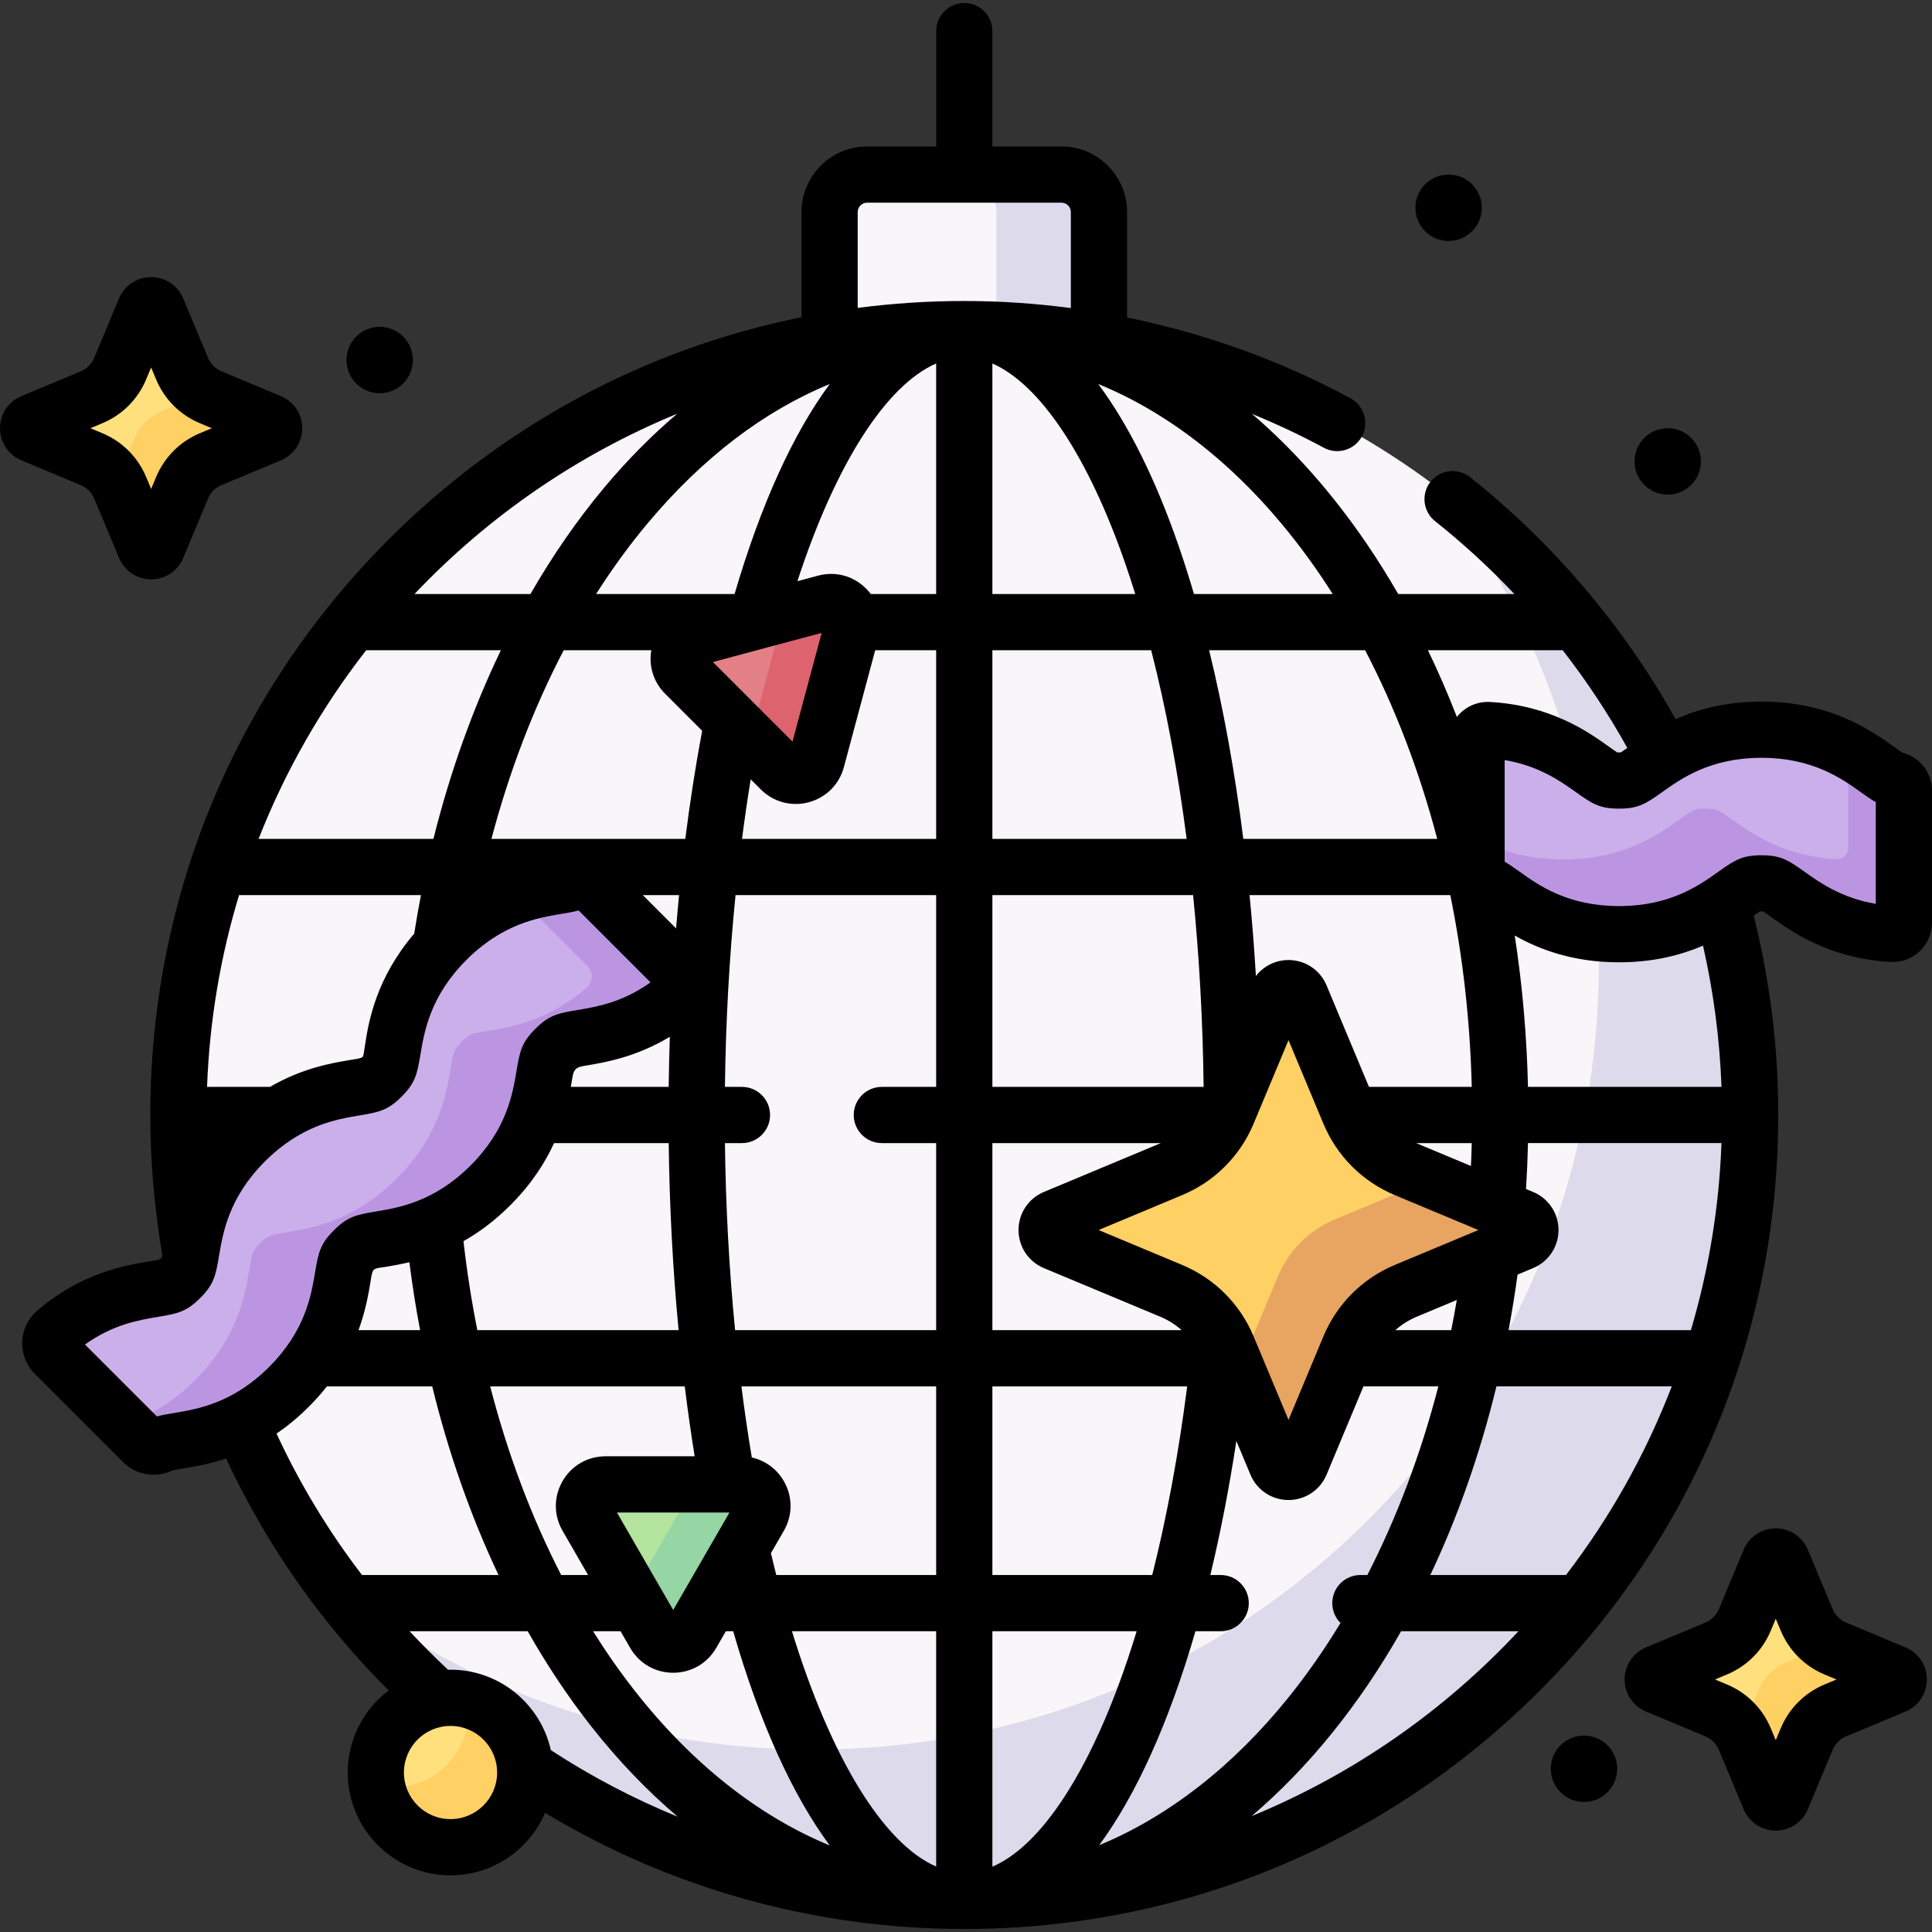 <svg id="Capa_1" enable-background="new 0 0 512 512" height="512" viewBox="0 0 512 512" width="512" xmlns="http://www.w3.org/2000/svg"><rect x="0" y="0" width="512" height="512" fill="#333333" stroke="none"/><g><g><path d="m291.235 98.925h-71.383v-42.663c0-5.523 4.477-10 10-10h51.383c5.523 0 10 4.477 10 10z" fill="#f9f6f9"/></g><g><path d="m281.302 46.262h-27.174c5.486 0 9.933 4.447 9.933 9.933v42.73h27.174v-42.73c0-5.486-4.447-9.933-9.933-9.933z" fill="#dddaec"/></g><g><circle cx="255.544" cy="295.483" fill="#f9f6f9" r="208.269"/></g><g><path d="m381.39 129.536c26.554 34.96 42.323 78.559 42.323 125.846 0 115.024-93.245 208.269-208.269 208.269-47.288 0-90.886-15.77-125.847-42.323 38.036 50.078 98.21 82.423 165.946 82.423 115.024 0 208.269-93.245 208.269-208.269.001-67.736-32.344-127.909-82.422-165.946z" fill="#dddaec"/></g><g><path d="m372.551 309.857 30.879 12.898c2.854 1.192 2.854 5.235 0 6.427l-30.879 12.898c-6.766 2.826-12.145 8.205-14.971 14.971l-12.898 30.879c-1.192 2.854-5.235 2.854-6.427 0l-12.898-30.879c-2.826-6.766-8.205-12.145-14.971-14.971l-30.879-12.898c-2.854-1.192-2.854-5.235 0-6.427l30.879-12.898c6.766-2.826 12.145-8.205 14.971-14.971l12.898-30.879c1.192-2.854 5.235-2.854 6.427 0l12.898 30.879c2.826 6.766 8.205 12.145 14.971 14.971z" fill="#ffd064"/></g><g><g><path d="m403.43 322.755-24.345-10.169-25.413 10.615c-6.766 2.826-12.145 8.205-14.971 14.971l-10.615 25.413 10.169 24.345c1.192 2.854 5.235 2.854 6.427 0l12.898-30.879c2.826-6.766 8.205-12.145 14.971-14.971l30.879-12.898c2.854-1.191 2.854-5.235 0-6.427z" fill="#e7a561"/></g></g><g><path d="m55.857 105.288 15.704 6.559c1.451.606 1.451 2.663 0 3.269l-15.704 6.559c-3.441 1.437-6.177 4.173-7.614 7.614l-6.559 15.704c-.606 1.451-2.663 1.451-3.269 0l-6.559-15.704c-1.437-3.441-4.173-6.177-7.614-7.614l-15.704-6.559c-1.451-.606-1.451-2.663 0-3.269l15.704-6.559c3.441-1.437 6.177-4.173 7.614-7.614l6.559-15.704c.606-1.451 2.663-1.451 3.269 0l6.559 15.704c1.438 3.441 4.173 6.176 7.614 7.614z" fill="#ffe07d"/></g><g><path d="m486.402 436.885 15.704 6.559c1.451.606 1.451 2.663 0 3.269l-15.704 6.559c-3.441 1.437-6.177 4.173-7.614 7.614l-6.559 15.704c-.606 1.451-2.663 1.451-3.269 0l-6.559-15.704c-1.437-3.441-4.173-6.177-7.614-7.614l-15.704-6.559c-1.451-.606-1.451-2.663 0-3.269l15.704-6.559c3.441-1.437 6.177-4.173 7.614-7.614l6.559-15.704c.606-1.451 2.663-1.451 3.269 0l6.559 15.704c1.438 3.442 4.174 6.177 7.614 7.614z" fill="#ffe07d"/></g><g><g><path d="m71.561 111.847-15.704-6.559c-.665-.278-1.293-.617-1.901-.987l-10.915 4.559c-3.441 1.437-6.177 4.173-7.614 7.614l-4.559 10.915c.37.608.71 1.236.987 1.901l6.559 15.704c.606 1.451 2.663 1.451 3.269 0l6.56-15.704c1.437-3.441 4.173-6.177 7.614-7.614l15.704-6.56c1.452-.606 1.452-2.663 0-3.269z" fill="#ffd064"/></g></g><g><g><path d="m502.107 443.445-15.704-6.559c-.665-.278-1.293-.617-1.901-.987l-10.915 4.559c-3.441 1.437-6.177 4.173-7.614 7.614l-4.559 10.915c.37.608.71 1.236.987 1.901l6.559 15.704c.606 1.451 2.663 1.451 3.269 0l6.559-15.704c1.437-3.441 4.173-6.177 7.614-7.614l15.704-6.56c1.452-.607 1.452-2.663.001-3.269z" fill="#ffd064"/></g></g><g><g><path d="m37.92 382.246-23.453-23.454c-1.621-1.621-1.525-4.29.215-5.782 10.194-8.736 19.971-10.371 26.037-11.385 4.531-.758 5.005-.837 7.068-2.901 2.063-2.063 2.142-2.536 2.899-7.066 1.117-6.682 2.986-17.865 14.27-29.148 11.283-11.283 22.466-13.152 29.148-14.269 4.53-.757 5.003-.836 7.065-2.898 2.064-2.064 2.143-2.538 2.901-7.069 1.117-6.682 2.987-17.865 14.271-29.149 11.283-11.283 22.467-13.153 29.149-14.27 2.589-.433 3.854-.644 4.847-1.131 1.567-.768 3.433-.557 4.668.677l23.454 23.454c1.621 1.621 1.525 4.29-.215 5.782-10.194 8.737-19.971 10.371-26.037 11.385-4.531.758-5.005.837-7.068 2.9-2.064 2.064-2.143 2.538-2.901 7.069-1.117 6.682-2.987 17.866-14.271 29.149-11.283 11.283-22.466 13.152-29.148 14.269-4.53.757-5.003.836-7.065 2.898-2.062 2.063-2.142 2.536-2.899 7.066-1.117 6.682-2.986 17.865-14.27 29.148-11.283 11.284-22.467 13.154-29.149 14.271-2.59.433-3.854.644-4.847 1.131-1.568.768-3.434.557-4.669-.677z" fill="#cbafea"/></g></g><g><path d="m180.46 257.853-23.454-23.453c-1.234-1.234-3.1-1.445-4.668-.677-.993.487-2.257.698-4.847 1.131-2.818.471-6.442 1.085-10.53 2.473l18.685 18.685c1.621 1.621 1.525 4.29-.215 5.782-10.194 8.737-19.971 10.371-26.037 11.385-4.531.758-5.005.837-7.068 2.9-2.064 2.064-2.143 2.538-2.901 7.069-1.117 6.682-2.987 17.866-14.271 29.149-11.283 11.283-22.466 13.152-29.148 14.269-4.53.757-5.003.836-7.065 2.898-2.062 2.063-2.142 2.536-2.899 7.066-1.117 6.682-2.986 17.865-14.27 29.148-6.526 6.526-13.012 9.894-18.62 11.798l4.769 4.769c1.234 1.234 3.1 1.445 4.668.677.993-.487 2.258-.698 4.847-1.131 6.682-1.117 17.866-2.987 29.149-14.271 11.283-11.283 13.153-22.466 14.27-29.148.757-4.53.837-5.004 2.899-7.066s2.536-2.141 7.065-2.898c6.682-1.117 17.865-2.986 29.148-14.269 11.284-11.283 13.154-22.467 14.271-29.149.758-4.531.837-5.005 2.901-7.069 2.064-2.063 2.537-2.143 7.068-2.9 6.067-1.014 15.844-2.649 26.037-11.385 1.741-1.493 1.837-4.162.216-5.783z" fill="#bc95e2"/></g><g><g><path d="m504.55 244.506c0 1.698-1.42 3.074-3.115 2.979-14.061-.784-22.441-6.764-27.586-10.436-3.738-2.667-4.129-2.946-7.045-2.946-2.917 0-3.308.279-7.047 2.947-5.514 3.935-14.744 10.522-30.701 10.522s-25.187-6.586-30.702-10.521c-2.49-1.777-3.495-2.494-4.75-2.775-1.349-.302-2.298-1.515-2.298-2.898v-34.933c0-1.698 1.42-3.074 3.115-2.979 14.062.784 22.442 6.764 27.588 10.435 3.739 2.668 4.13 2.947 7.048 2.947 2.917 0 3.308-.279 7.047-2.947 5.514-3.935 14.744-10.522 30.701-10.522s25.187 6.587 30.701 10.522c2.488 1.775 3.493 2.493 4.747 2.774 1.349.303 2.298 1.515 2.298 2.898v34.933z" fill="#cbafea"/></g></g><g><path d="m502.252 206.675c-1.254-.281-2.259-.999-4.747-2.774-2.021-1.442-4.547-3.24-7.715-4.939v25.723c0 1.698-1.42 3.074-3.115 2.98-14.061-.784-22.441-6.764-27.586-10.436-3.738-2.667-4.129-2.946-7.045-2.946-2.917 0-3.308.279-7.047 2.947-5.514 3.935-14.744 10.522-30.701 10.522-10.112 0-17.516-2.645-22.991-5.584v9.212c0 1.383.949 2.596 2.299 2.898 1.255.281 2.261.998 4.75 2.775 5.515 3.935 14.745 10.521 30.702 10.521s25.187-6.586 30.701-10.522c3.739-2.668 4.13-2.947 7.047-2.947 2.916 0 3.307.279 7.045 2.946 5.145 3.672 13.525 9.652 27.586 10.436 1.695.095 3.115-1.282 3.115-2.979v-34.934c0-1.384-.949-2.597-2.298-2.899z" fill="#bc95e2"/></g><g><path d="m218.652 159.765-34.486 9.24c-4.279 1.147-5.712 6.495-2.58 9.628l25.245 25.245c3.132 3.133 8.481 1.699 9.628-2.58l9.24-34.486c1.147-4.278-2.768-8.193-7.047-7.047z" fill="#e28086"/></g><g><path d="m218.717 159.748-11.039 2.958-8.88 33.139 8.081 8.081c3.111 3.111 8.424 1.688 9.563-2.562l9.275-34.615c1.139-4.25-2.75-8.14-7-7.001z" fill="#dd636e"/></g><g><path d="m183.392 432.929 17.851-30.919c2.215-3.836-.554-8.632-4.984-8.632h-35.702c-4.43 0-7.199 4.796-4.984 8.632l17.851 30.919c2.215 3.837 7.753 3.837 9.968 0z" fill="#b3e59f"/></g><g><path d="m196.326 393.378h-12.081l-16.828 29.147 6.041 10.462c2.2 3.811 7.7 3.811 9.9 0l17.918-31.035c2.2-3.81-.55-8.574-4.95-8.574z" fill="#95d6a4"/></g><g><circle cx="117.409" cy="468.74" fill="#ffe07d" r="19.798"/></g><g><path d="m123.698 449.979c.247 1.25.383 2.54.383 3.863 0 10.934-8.864 19.798-19.798 19.798-2.201 0-4.311-.374-6.289-1.037 1.798 9.084 9.804 15.936 19.416 15.936 10.934 0 19.798-8.864 19.798-19.798-.001-8.734-5.662-16.131-13.51-18.762z" fill="#ffd064"/></g><g><path d="m24.982 132.16 6.559 15.705c1.438 3.442 4.778 5.666 8.508 5.666s7.07-2.224 8.508-5.667l6.56-15.705c.686-1.642 1.968-2.925 3.611-3.611l15.705-6.559c3.442-1.438 5.666-4.778 5.666-8.508s-2.224-7.07-5.667-8.508l-15.704-6.56c-1.642-.686-2.925-1.968-3.611-3.611l-6.56-15.705c-1.438-3.442-4.778-5.666-8.508-5.666s-7.07 2.224-8.508 5.667l-6.559 15.704c-.686 1.643-1.969 2.925-3.611 3.612l-15.705 6.56c-3.442 1.437-5.666 4.777-5.666 8.508s2.224 7.07 5.667 8.508l15.704 6.559c1.642.686 2.925 1.969 3.611 3.611zm2.131-19.998c5.284-2.207 9.409-6.332 11.617-11.617l1.32-3.16 1.32 3.159c2.207 5.285 6.333 9.41 11.618 11.618l3.16 1.32-3.16 1.32c-5.285 2.208-9.41 6.333-11.616 11.617l-1.32 3.16-1.32-3.16c-2.207-5.284-6.333-9.409-11.617-11.616l-3.16-1.32z"/><path d="m504.978 436.571-15.704-6.56s0 0-.001 0c-1.642-.686-2.925-1.968-3.61-3.611l-6.56-15.705c-1.438-3.442-4.777-5.666-8.508-5.666s-7.07 2.224-8.509 5.667l-6.558 15.704c-.687 1.643-1.969 2.926-3.612 3.612l-15.705 6.56c-3.442 1.438-5.666 4.778-5.666 8.508s2.224 7.07 5.667 8.508l15.704 6.559c1.643.686 2.926 1.969 3.611 3.611l6.56 15.705c1.438 3.442 4.777 5.666 8.508 5.666s7.07-2.224 8.509-5.667l6.558-15.704c.687-1.643 1.969-2.926 3.612-3.612l15.705-6.559c3.442-1.438 5.666-4.778 5.666-8.508s-2.224-7.07-5.667-8.508zm-21.446 9.828c-5.285 2.207-9.41 6.333-11.618 11.617l-1.319 3.159-1.32-3.16c-2.207-5.284-6.332-9.409-11.617-11.616l-3.159-1.32 3.158-1.32c5.285-2.206 9.41-6.332 11.619-11.617l1.319-3.159 1.32 3.16c2.208 5.285 6.333 9.41 11.618 11.617l3.159 1.32z"/><circle cx="383.893" cy="55.062" r="8.8"/><circle cx="441.968" cy="122.281" r="8.8"/><circle cx="419.775" cy="468.74" r="8.8"/><circle cx="100.62" cy="95.412" r="8.8"/><path d="m504.214 199.486c-.448-.27-1.428-.968-2.381-1.648-5.832-4.162-16.686-11.908-35.028-11.908-9.472 0-16.934 2.069-22.751 4.64-13.716-24.554-32.424-46.614-54.473-64.121-3.223-2.558-7.908-2.02-10.467 1.202-2.558 3.222-2.02 7.908 1.203 10.466 7.438 5.906 14.459 12.378 21.01 19.305h-30.788c-2.661-4.608-5.456-9.086-8.402-13.405-9.182-13.464-19.383-24.948-30.352-34.336 6.496 2.66 12.86 5.641 19.04 8.979 3.619 1.955 8.139.605 10.095-3.015 1.955-3.62.604-8.14-3.016-10.095-18.539-10.012-38.548-17.198-59.217-21.405v-27.95c0-9.584-7.798-17.382-17.382-17.382h-18.31v-30.565c0-4.114-3.335-7.45-7.45-7.45-4.114 0-7.45 3.335-7.45 7.45v30.564h-18.309c-9.584 0-17.382 7.798-17.382 17.382v27.866c-41.172 8.313-79.017 28.508-109.396 58.886-40.744 40.744-63.182 94.916-63.182 152.537 0 12.007 1.061 24.041 2.958 35.801.191 1.183.317 1.741-.091 2.172-.504.533-2.162.648-3.201.822-6.251 1.045-17.888 2.991-29.657 13.076-2.398 2.055-3.843 5.047-3.964 8.208-.121 3.165 1.093 6.262 3.329 8.499l23.453 23.454c2.166 2.166 5.073 3.303 8.042 3.303 1.698 0 3.417-.372 5.029-1.136.446-.125 1.713-.337 2.94-.542 2.882-.482 6.777-1.133 11.258-2.615 10.673 22.926 25.137 43.548 43.074 61.466-6.584 4.978-10.849 12.872-10.849 21.744 0 15.025 12.223 27.248 27.248 27.248 11.231 0 20.894-6.831 25.06-16.555 33.484 20.16 71.672 30.775 111.089 30.775 57.62 0 111.793-22.439 152.536-63.182 40.744-40.744 63.182-94.916 63.182-152.536 0-17.891-2.193-35.648-6.52-52.838.626-.445 1.208-.853 1.576-1.088.238-.005.732-.005.971 0 .495.316 1.375.945 2.232 1.556 5.341 3.812 15.281 10.906 31.5 11.811 2.822.156 5.641-.872 7.71-2.827 2.078-1.965 3.27-4.732 3.27-7.59v-34.934c-.001-4.802-3.185-8.902-7.787-10.089zm-90.079-27.165c6.373 8.189 12.105 16.859 17.121 25.885-.678.483-1.32.935-1.715 1.187-.239.005-.734.005-.973 0-.495-.316-1.376-.945-2.237-1.559-5.341-3.811-15.282-10.904-31.498-11.807-2.828-.162-5.642.872-7.71 2.827-.378.357-.715.749-1.032 1.155-2.35-6.056-4.909-11.958-7.672-17.688zm33.968 180.185h-48.319c.909-4.835 1.703-9.746 2.385-14.723l4.132-1.726c4.082-1.705 6.718-5.665 6.718-10.088s-2.636-8.383-6.718-10.087l-1.889-.789c.25-4.034.426-8.094.521-12.16h51.277c-.628 17.155-3.418 33.767-8.107 49.573zm-33.095 64.889h-35.965c7.244-15.29 13.17-32.055 17.529-49.991h46.464c-6.952 18.061-16.44 34.869-28.028 49.991zm-54.488 0c-4.115 0-7.45 3.335-7.45 7.45 0 2.055.832 3.915 2.177 5.262-4.291 7.067-8.928 13.717-13.896 19.87-14.74 18.257-31.857 31.49-50.063 39.03 4.866-6.606 9.456-14.645 13.712-24.07 4.388-9.715 8.337-20.658 11.809-32.643h6.684c4.115 0 7.45-3.335 7.45-7.45s-3.335-7.45-7.45-7.45h-2.742c2.684-11.142 4.992-23.024 6.897-35.529l3.732 8.935c1.705 4.082 5.665 6.719 10.088 6.719s8.383-2.637 10.088-6.719l9.773-23.397h19.848c-4.63 17.885-10.973 34.729-18.82 49.991h-1.837zm-252.027-82.894c.767 6.073 1.714 12.079 2.835 18.005h-16.318c1.896-5.173 2.652-9.676 3.192-12.906.174-1.039.309-2.408.781-3.002.471-.594 2.025-.67 3.065-.843 1.791-.299 3.974-.665 6.445-1.254zm14.334-5.578c4.015-2.27 8.22-5.33 12.407-9.517 5.628-5.628 9.226-11.289 11.595-16.473h30.384c.203 16.791 1.088 33.458 2.624 49.573h-53.339c-1.538-7.717-2.767-15.589-3.671-23.583zm-51.272-40.89h-16.679c.646-17.609 3.565-34.645 8.48-50.823h48.201c-.655 3.38-1.249 6.788-1.787 10.217-10.058 11.762-12.081 23.182-13.046 29.618-.291 1.942-.367 2.827-.674 3.089-.477.407-2.133.586-3.173.759-4.887.817-12.686 2.123-21.322 7.14zm25.483-115.712h35.697c-7.428 15.453-13.451 32.277-17.874 49.99h-46.334c7.1-18.084 16.754-34.894 28.511-49.99zm66.454 228.507h29.389c.011 0 .022.001.033.001s.022-.001.032-.001h.377l-14.915 25.835zm40.81 10.782 3.425-5.933c2.38-4.122 2.38-9.043 0-13.165-1.881-3.257-4.939-5.471-8.486-6.26-1.029-6.137-1.947-12.434-2.76-18.848h51.613v49.991h-42.379c-.481-1.904-.954-3.827-1.413-5.785zm-7.676-123.577h-4.513c.213-17.276 1.162-34.365 2.813-50.823h53.168v50.823h-14.396c-4.114 0-7.45 3.335-7.45 7.45s3.335 7.45 7.45 7.45h14.396v49.573h-53.286c-1.575-16.083-2.485-32.755-2.693-49.573h4.512c4.114 0 7.45-3.335 7.45-7.45s-3.337-7.45-7.451-7.45zm51.468-191.707v61.096h-17.326c-.382-.51-.8-1-1.262-1.462-3.366-3.366-8.123-4.639-12.717-3.408l-5.467 1.465c10.142-31.077 23.474-51.893 36.772-57.691zm-59.164 79.115 28.815-7.721-7.721 28.815zm12.681 33.752c3.37 3.388 8.198 4.634 12.717 3.409 4.598-1.232 8.078-4.712 9.31-9.31l8.299-30.971h16.157v49.99h-51.451c.693-5.35 1.455-10.624 2.299-15.787zm75.025 126.864 30.879 12.898c2.097.876 3.986 2.088 5.643 3.551h-50.165v-49.573h44.63c-.037.016-.071.036-.108.051l-30.878 12.897c-4.083 1.705-6.72 5.665-6.72 10.088s2.637 8.383 6.719 10.088zm-13.643-48.024v-50.823h53.192c1.635 16.343 2.58 33.388 2.79 50.823zm-14.899 144.261v62.356c-13.998-6.093-27.907-28.821-38.218-62.356zm14.899 62.389v-62.388h38.232c-2.968 9.737-6.249 18.641-9.803 26.51-8.714 19.295-18.587 31.664-28.429 35.878zm0-77.288v-49.991h51.623c-2.277 17.84-5.411 34.7-9.261 49.991zm69.237-63.215c-3.605-8.631-10.343-15.369-18.973-18.973l-22.116-9.238 22.116-9.238c8.63-3.604 15.368-10.343 18.974-18.974l9.237-22.115 9.237 22.115c3.604 8.63 10.343 15.37 18.974 18.974l22.116 9.238-22.116 9.237c-8.631 3.605-15.37 10.344-18.974 18.974l-9.237 22.115zm43.192-5.225 10.648-4.448c-.455 2.684-.949 5.35-1.478 7.999h-14.813c1.657-1.463 3.546-2.675 5.643-3.551zm0-45.971c-.037-.016-.071-.036-.108-.051h14.716c-.05 2.024-.121 4.045-.211 6.064zm-12.631-14.951-11.235-26.897c-1.705-4.082-5.665-6.719-10.088-6.719-3.445 0-6.603 1.605-8.64 4.241-.434-7.253-.993-14.411-1.679-21.448h53.198c3.294 16.179 5.251 33.215 5.683 50.823zm-33.3-65.722c-2.227-17.708-5.265-34.507-9.059-49.99h41.343c7.879 15.096 14.349 31.906 19.108 49.99zm-15.014 0h-51.484v-49.99h42.083c3.942 15.358 7.095 32.172 9.401 49.99zm-51.484-64.889v-61.094c12.608 5.514 25.38 24.549 35.297 53.25.883 2.556 1.738 5.175 2.568 7.844zm-43.094-55.648c-9.687 13.086-18.231 31.81-25.228 55.648h-36.697c4.242-6.674 8.799-12.94 13.65-18.732 14.541-17.363 30.863-29.782 48.275-36.916zm-47.29 70.547c-.737 4.218.585 8.455 3.662 11.533l9.809 9.809c-1.732 9.221-3.226 18.797-4.463 28.649h-51.379c4.735-17.909 11.196-34.763 19.149-49.99h23.222zm7.353 64.889c-.285 2.922-.548 5.863-.79 8.82l-8.82-8.82zm-2.75 50.823h-25.937c.113-.641.215-1.25.31-1.816.174-1.04.301-2.162.976-2.86.63-.651 1.834-.816 2.874-.99 4.897-.819 13.1-2.208 22.079-7.61-.148 4.41-.248 8.838-.302 13.276zm4.256 79.372c.775 6.294 1.652 12.476 2.629 18.524h-23.607c-4.76 0-9.022 2.461-11.402 6.582-2.38 4.122-2.38 9.044 0 13.166l6.766 11.718h-7.132c-7.856-15.272-14.194-32.108-18.818-49.991h51.564zm-17.013 64.889 2.551 4.418c2.379 4.121 6.642 6.582 11.401 6.583h.001c4.759 0 9.021-2.461 11.402-6.582l2.551-4.418h1.942c6.999 24.227 15.693 43.4 25.589 56.772-18.896-7.797-36.6-21.74-51.742-41.083-3.871-4.945-7.534-10.185-10.978-15.689h7.283zm286.86-181.69c2.794 12.248 4.438 24.782 4.901 37.429h-51.281c-.318-13.63-1.497-27.044-3.516-40.105 6.315 3.57 15.268 7.093 27.637 7.093 9.201 0 16.516-1.949 22.259-4.417zm-98.125-93.182h-36.77c-1.285-4.368-2.632-8.613-4.048-12.71-6.165-17.844-13.37-32.258-21.322-42.943 24.058 9.829 45.448 29.382 62.14 55.653zm-125.888-101.227c0-1.369 1.114-2.483 2.483-2.483h51.518c1.37 0 2.483 1.114 2.483 2.483v25.445c-9.344-1.233-18.78-1.877-28.242-1.877-9.524 0-18.951.626-28.242 1.834zm-47.827 53.446c-6.748 5.729-13.199 12.231-19.273 19.483-7.162 8.553-13.726 18.044-19.625 28.298h-30.732c19.425-20.489 43.115-36.889 69.63-47.781zm-133.269 264.803c-1.905.318-3.341.559-4.627.925l-19.054-19.055c7.46-5.342 14.281-6.482 19.423-7.342 5.233-.875 7.5-1.374 11.107-4.981 3.606-3.606 4.105-5.873 4.979-11.106 1.033-6.177 2.593-15.512 12.189-25.108s18.931-11.156 25.109-12.189c5.232-.874 7.5-1.373 11.105-4.979 3.607-3.607 4.105-5.875 4.98-11.109 1.033-6.177 2.594-15.513 12.191-25.109 9.598-9.597 18.933-11.157 25.111-12.19 1.904-.318 3.34-.559 4.626-.925l19.055 19.055c-7.46 5.342-14.281 6.482-19.424 7.342-5.233.875-7.5 1.374-11.108 4.981-3.606 3.607-4.105 5.875-4.98 11.109-1.033 6.177-2.594 15.513-12.191 25.109-9.596 9.596-18.931 11.156-25.109 12.189-5.232.874-7.499 1.373-11.105 4.979-3.605 3.606-4.104 5.873-4.978 11.106-1.033 6.177-2.593 15.512-12.189 25.108-9.597 9.597-18.932 11.157-25.11 12.19zm35.646-1.656c1.797-1.797 3.38-3.596 4.789-5.383h27.906c4.325 17.698 10.237 34.508 17.57 49.991h-36.178c-8.881-11.597-16.46-24.116-22.653-37.477 2.819-1.921 5.697-4.262 8.566-7.131zm37.543 109.294c-6.809 0-12.349-5.54-12.349-12.349s5.54-12.349 12.349-12.349 12.349 5.54 12.349 12.349c0 6.81-5.539 12.349-12.349 12.349zm26.591-18.278c-2.715-12.182-13.602-21.319-26.591-21.319-.226 0-.449.012-.674.017-.072-.073-.138-.15-.213-.22-3.454-3.226-6.77-6.561-9.966-9.988h31.307c5.03 8.87 10.562 17.198 16.569 24.873 7.213 9.215 14.986 17.323 23.188 24.283-11.678-4.773-22.929-10.672-33.62-17.646zm185.694 17.493c15.094-12.849 28.518-29.443 39.626-49.003h31.099c-19.625 21.052-43.704 37.891-70.725 49.003zm165.421-241.774c-9.104-1.529-14.898-5.664-18.925-8.537-4.318-3.082-6.274-4.332-11.372-4.332s-7.055 1.25-11.374 4.332c-5.098 3.638-12.802 9.136-26.374 9.136-13.571 0-21.276-5.497-26.38-9.139-1.521-1.085-2.732-1.949-3.922-2.614v-26.943c9.103 1.529 14.899 5.663 18.927 8.537 4.319 3.082 6.275 4.333 11.375 4.333 5.098 0 7.055-1.25 11.374-4.332 5.098-3.638 12.802-9.136 26.374-9.136 13.571 0 21.276 5.498 26.379 9.14 1.52 1.084 2.729 1.947 3.918 2.611z"/></g></g></svg>